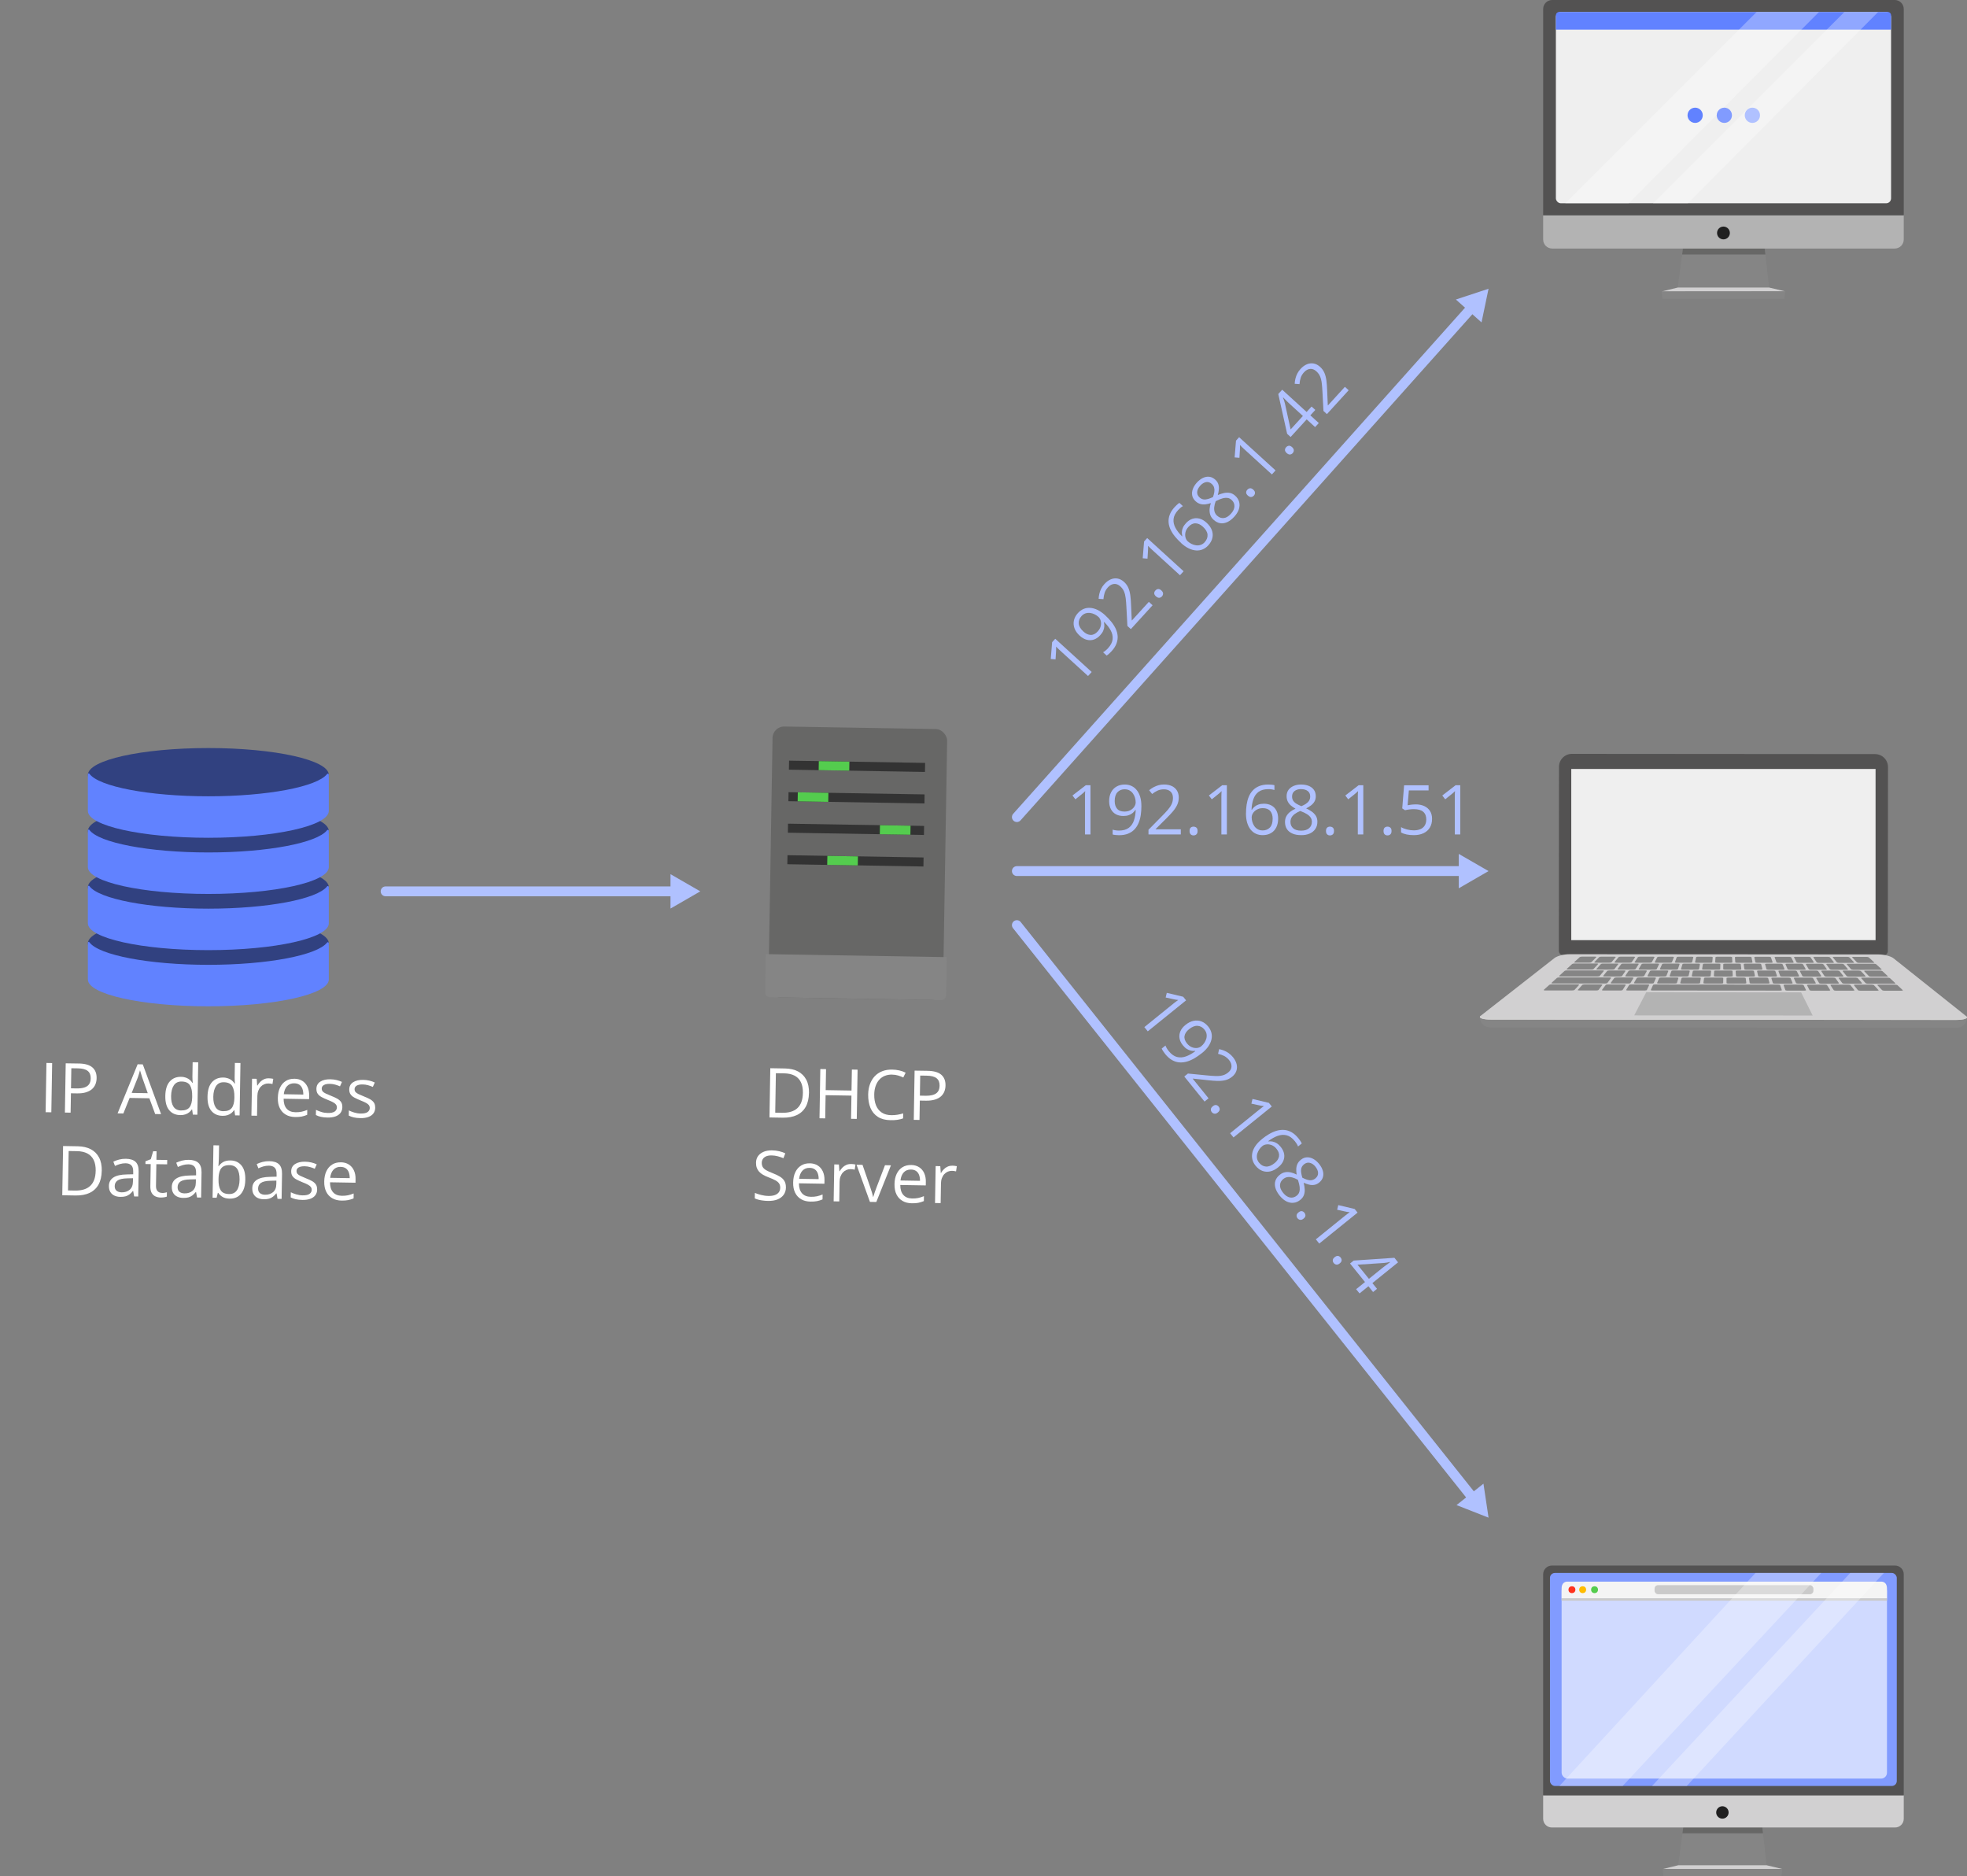 <?xml version="1.0" encoding="UTF-8"?><svg id="Ebene_2" xmlns="http://www.w3.org/2000/svg" xmlns:xlink="http://www.w3.org/1999/xlink" viewBox="0 0 598.96 571.22"><rect x="0" y="0" width="598.96" height="571.22" fill="#808080" stroke="none"/><defs><clipPath id="clippath"><rect x="478.46" y="234.12" width="92.66" height="52.12" fill="none"/></clipPath></defs><g id="Rive_-_Adressierungsarten"><g><g><path d="M573.56,290.85l-97.6-.08c-.71,0-1.29-.58-1.29-1.29l.05-56.02c0-2.18,1.77-3.95,3.95-3.94l92.29,.07c2.18,0,3.95,1.77,3.94,3.95l-.05,56.02c0,.71-.58,1.29-1.29,1.29" fill="#535252"/><path d="M595.85,312.92l-142.11-.11c-1.72,0-3.1-1.39-3.1-3.11v-.11l148.32,.12v.11c0,1.72-1.39,3.1-3.11,3.1Z" fill="#858585"/><path d="M595.53,310.54l-141.48-.11c-2.57,0-4-.52-3.19-1.15l22.51-17.61c.81-.63,2.85-1.15,4.56-1.15l94.09,.07c1.71,0,3.74,.52,4.54,1.15l22.17,17.65c.8,.64-.64,1.15-3.21,1.15Z" fill="#d1d0d1"/><polygon points="551.97 309.19 497.62 309.15 501.29 302.1 548.45 302.14 551.97 309.19" fill="#b3b3b3"/><path d="M483.99,293.09h-4.34c-.26,0-.38-.08-.29-.16l1.66-1.51c.1-.09,.37-.16,.62-.16h4.15c.24,0,.37,.08,.29,.16l-1.47,1.51c-.09,.09-.36,.16-.62,.16Z" fill="#858585"/><path d="M490.14,293.1h-4.34c-.26,0-.39-.08-.31-.16l1.44-1.51c.08-.09,.35-.16,.59-.16h4.15c.24,0,.38,.08,.31,.16l-1.25,1.51c-.07,.09-.34,.16-.59,.16Z" fill="#858585"/><path d="M496.29,293.1h-4.34c-.25,0-.4-.08-.33-.16l1.22-1.51c.07-.09,.33-.16,.57-.16h4.15c.24,0,.39,.08,.33,.16l-1.03,1.51c-.06,.09-.32,.16-.57,.16Z" fill="#858585"/><path d="M502.44,293.1h-4.34c-.25,0-.41-.08-.36-.16l1-1.51c.06-.09,.3-.16,.55-.16h4.15c.24,0,.4,.08,.36,.16l-.81,1.51c-.05,.09-.29,.16-.55,.16Z" fill="#858585"/><path d="M508.59,293.11h-4.34c-.25,0-.42-.08-.38-.16l.78-1.51c.05-.09,.28-.16,.52-.16h4.15c.24,0,.41,.08,.38,.16l-.59,1.51c-.03,.09-.27,.16-.52,.16Z" fill="#858585"/><path d="M514.76,293.11h-4.34c-.26,0-.44-.08-.4-.16l.55-1.51c.03-.09,.26-.16,.5-.16h4.15c.24,0,.42,.08,.4,.16l-.36,1.51c-.02,.09-.25,.16-.5,.16Z" fill="#858585"/><path d="M520.91,293.12h-4.34c-.25,0-.45-.08-.43-.16l.33-1.51c.02-.09,.23-.16,.48-.16h4.15c.24,0,.43,.08,.43,.16l-.14,1.51c0,.09-.22,.16-.48,.16Z" fill="#858585"/><path d="M527.06,293.12h-4.34c-.25,0-.46-.08-.45-.16l.11-1.51c0-.09,.21-.16,.45-.16h4.15c.24,0,.45,.08,.45,.16l.08,1.51c0,.09-.2,.16-.45,.16Z" fill="#858585"/><path d="M533.21,293.13h-4.34c-.26,0-.47-.08-.47-.16l-.11-1.51c0-.09,.19-.16,.43-.16h4.15c.24,0,.46,.08,.47,.16l.3,1.51c.02,.09-.17,.16-.43,.16Z" fill="#858585"/><path d="M539.36,293.13h-4.34c-.26,0-.48-.08-.5-.16l-.33-1.51c-.02-.09,.16-.16,.41-.16h4.15c.24,0,.47,.08,.5,.16l.52,1.51c.03,.09-.15,.16-.41,.16Z" fill="#858585"/><path d="M545.8,293.14h-4.34c-.25,0-.49-.08-.52-.16l-.56-1.51c-.03-.09,.14-.16,.38-.16h4.15c.24,0,.48,.08,.52,.16l.75,1.51c.04,.09-.13,.16-.38,.16Z" fill="#858585"/><path d="M551.95,293.14h-4.34c-.25,0-.5-.08-.54-.16l-.78-1.51c-.05-.09,.11-.16,.36-.16h4.15c.24,0,.49,.08,.54,.16l.97,1.51c.06,.09-.1,.16-.36,.16Z" fill="#858585"/><path d="M558.1,293.15h-4.34c-.25,0-.51-.08-.57-.16l-1-1.51c-.06-.09,.09-.16,.33-.16h4.15c.24,0,.5,.08,.57,.16l1.19,1.51c.07,.09-.08,.16-.33,.16Z" fill="#858585"/><path d="M564.25,293.15h-4.34c-.25,0-.52-.08-.59-.16l-1.22-1.51c-.07-.09,.07-.16,.31-.16h4.15c.24,0,.51,.08,.59,.16l1.41,1.51c.08,.09-.06,.16-.31,.16Z" fill="#858585"/><path d="M570.4,293.16h-4.34c-.25,0-.53-.08-.62-.16l-1.44-1.51c-.08-.09,.04-.16,.29-.16h4.15c.24,0,.52,.08,.62,.16l1.63,1.51c.1,.09-.03,.16-.29,.16Z" fill="#858585"/><path d="M484.62,295.19h-7.25c-.27,0-.41-.08-.31-.17l1.66-1.51c.1-.09,.38-.16,.64-.16h6.95c.26,0,.4,.08,.32,.17l-1.38,1.51c-.08,.09-.36,.16-.63,.16Z" fill="#858585"/><path d="M491.01,295.2h-4.56c-.27,0-.42-.08-.34-.16l1.35-1.51c.08-.09,.35-.16,.61-.16h4.37c.26,0,.41,.08,.34,.16l-1.16,1.51c-.07,.09-.34,.16-.61,.16Z" fill="#858585"/><path d="M497.47,295.2h-4.56c-.27,0-.43-.08-.36-.16l1.13-1.51c.07-.09,.33-.16,.58-.16h4.37c.26,0,.42,.08,.36,.16l-.94,1.51c-.06,.09-.32,.16-.58,.16Z" fill="#858585"/><path d="M503.92,295.21h-4.56c-.27,0-.44-.08-.39-.16l.91-1.51c.05-.09,.3-.16,.56-.16h4.37c.26,0,.43,.08,.39,.16l-.72,1.51c-.04,.09-.29,.16-.56,.16Z" fill="#858585"/><path d="M510.41,295.21h-4.56c-.27,0-.45-.08-.41-.16l.68-1.51c.04-.09,.28-.16,.54-.16h4.37c.26,0,.44,.08,.41,.16l-.5,1.51c-.03,.09-.27,.16-.54,.16Z" fill="#858585"/><path d="M516.86,295.22h-4.56c-.27,0-.46-.08-.44-.16l.46-1.51c.03-.09,.26-.16,.51-.16h4.37c.26,0,.45,.08,.44,.16l-.27,1.51c-.02,.09-.25,.16-.51,.16Z" fill="#858585"/><path d="M523.32,295.22h-4.56c-.27,0-.47-.08-.46-.16l.24-1.51c.01-.09,.23-.16,.49-.16h4.37c.26,0,.46,.08,.46,.16l-.05,1.51c0,.09-.22,.16-.49,.16Z" fill="#858585"/><path d="M529.77,295.23h-4.56c-.27,0-.48-.08-.48-.16l.02-1.51c0-.09,.21-.16,.47-.16h4.37c.26,0,.47,.08,.48,.16l.17,1.51c0,.09-.2,.16-.47,.16Z" fill="#858585"/><path d="M536.23,295.23h-4.56c-.27,0-.49-.08-.51-.16l-.2-1.51c-.01-.09,.19-.16,.44-.16h4.37c.26,0,.48,.08,.51,.16l.39,1.51c.02,.09-.18,.16-.44,.16Z" fill="#858585"/><path d="M542.99,295.24h-4.56c-.27,0-.51-.08-.53-.16l-.43-1.51c-.03-.09,.16-.16,.42-.16h4.37c.26,0,.49,.08,.53,.16l.62,1.51c.04,.09-.15,.16-.42,.16Z" fill="#858585"/><path d="M549.45,295.24h-4.56c-.27,0-.52-.08-.55-.16l-.65-1.51c-.04-.09,.14-.16,.4-.16h4.37c.26,0,.5,.08,.55,.16l.84,1.51c.05,.09-.13,.16-.4,.16Z" fill="#858585"/><path d="M555.91,295.25h-4.56c-.27,0-.53-.08-.58-.16l-.87-1.51c-.05-.09,.12-.16,.37-.16h4.37c.26,0,.52,.08,.58,.16l1.06,1.51c.06,.09-.1,.16-.37,.16Z" fill="#858585"/><path d="M562.36,295.25h-4.56c-.27,0-.54-.08-.6-.16l-1.09-1.51c-.06-.09,.09-.16,.35-.16h4.37c.26,0,.53,.08,.6,.16l1.28,1.51c.08,.09-.08,.16-.35,.16Z" fill="#858585"/><path d="M572.64,295.26h-8.38c-.27,0-.55-.08-.62-.17l-1.31-1.51c-.08-.09,.07-.16,.32-.16h8.03c.26,0,.54,.08,.64,.17l1.63,1.51c.1,.09-.04,.16-.31,.16Z" fill="#858585"/><path d="M478.75,301.55h-8.29c-.31,0-.48-.08-.38-.17l1.66-1.51c.1-.09,.42-.16,.71-.16h7.99c.3,0,.47,.08,.39,.17l-1.38,1.51c-.08,.09-.39,.16-.7,.16Z" fill="#858585"/><path d="M486.07,301.56h-5.21c-.31,0-.49-.08-.41-.17l1.35-1.51c.08-.09,.38-.16,.68-.16h5.02c.3,0,.48,.08,.41,.17l-1.16,1.51c-.07,.09-.37,.16-.68,.16Z" fill="#858585"/><path d="M493.45,301.57h-5.21c-.31,0-.5-.08-.43-.17l1.13-1.51c.07-.09,.36-.16,.65-.16h5.02c.3,0,.49,.08,.43,.17l-.94,1.51c-.06,.09-.35,.16-.65,.16Z" fill="#858585"/><path d="M500.84,301.57h-5.21c-.31,0-.51-.08-.46-.17l.91-1.51c.05-.09,.34-.16,.63-.16h5.02c.3,0,.5,.08,.46,.17l-.72,1.51c-.04,.09-.32,.16-.63,.16Z" fill="#858585"/><path d="M542.08,301.6l-38.92-.03c-.31,0-.52-.07-.48-.16l.68-1.51c.04-.09,.31-.16,.61-.16l37.5,.03c.3,0,.56,.07,.59,.16l.52,1.51c.03,.09-.19,.16-.5,.16Z" fill="#858585"/><path d="M549.47,301.61h-5.21c-.31,0-.58-.08-.61-.17l-.55-1.51c-.03-.09,.18-.16,.48-.16h5.02c.3,0,.57,.08,.61,.17l.74,1.51c.04,.09-.17,.16-.48,.16Z" fill="#858585"/><path d="M556.86,301.62h-5.21c-.31,0-.59-.08-.64-.17l-.77-1.51c-.05-.09,.16-.16,.45-.16h5.02c.3,0,.58,.08,.64,.17l.96,1.51c.06,.09-.15,.16-.45,.16Z" fill="#858585"/><path d="M564.24,301.62h-5.21c-.31,0-.6-.08-.66-.17l-.99-1.51c-.06-.09,.13-.16,.43-.16h5.02c.3,0,.59,.08,.66,.17l1.18,1.51c.07,.09-.12,.16-.43,.16Z" fill="#858585"/><path d="M571.63,301.63h-5.21c-.31,0-.61-.08-.68-.17l-1.21-1.51c-.07-.09,.11-.16,.41-.16h5.02c.3,0,.6,.08,.68,.17l1.4,1.51c.08,.09-.1,.16-.41,.16Z" fill="#858585"/><path d="M579.03,301.63h-5.21c-.31,0-.62-.08-.71-.17l-1.43-1.51c-.08-.09,.09-.16,.38-.16h5.02c.3,0,.61,.08,.71,.17l1.62,1.51c.1,.09-.08,.16-.38,.16Z" fill="#858585"/><path d="M486.49,297.29h-11.4c-.28,0-.43-.08-.33-.17l1.66-1.51c.1-.09,.39-.16,.66-.16h10.94c.27,0,.43,.08,.35,.17l-1.25,1.51c-.07,.09-.36,.16-.64,.16Z" fill="#858585"/><path d="M493.31,297.3h-4.77c-.28,0-.45-.08-.38-.16l1.22-1.51c.07-.09,.35-.16,.62-.16h4.58c.27,0,.44,.08,.38,.16l-1.03,1.51c-.06,.09-.34,.16-.62,.16Z" fill="#858585"/><path d="M500.07,297.3h-4.77c-.28,0-.46-.08-.4-.17l1-1.51c.06-.09,.32-.16,.59-.16h4.58c.27,0,.45,.08,.4,.16l-.81,1.51c-.05,.09-.31,.16-.59,.16Z" fill="#858585"/><path d="M506.86,297.31h-4.77c-.28,0-.47-.08-.43-.17l.78-1.51c.05-.09,.3-.16,.57-.16h4.58c.27,0,.46,.08,.42,.16l-.59,1.51c-.03,.09-.29,.16-.57,.16Z" fill="#858585"/><path d="M513.62,297.31h-4.77c-.28,0-.48-.08-.45-.17l.56-1.51c.03-.09,.28-.16,.55-.16h4.58c.27,0,.47,.08,.45,.16l-.37,1.51c-.02,.09-.27,.16-.55,.16Z" fill="#858585"/><path d="M520.38,297.32h-4.77c-.28,0-.49-.08-.47-.17l.34-1.51c.02-.09,.25-.16,.52-.16h4.58c.27,0,.48,.08,.47,.16l-.15,1.51c0,.09-.24,.16-.52,.16Z" fill="#858585"/><path d="M527.14,297.32h-4.77c-.28,0-.5-.08-.5-.17l.11-1.51c0-.09,.23-.16,.5-.16h4.58c.27,0,.49,.08,.5,.16l.07,1.51c0,.09-.22,.16-.5,.16Z" fill="#858585"/><path d="M533.91,297.33h-4.77c-.28,0-.51-.08-.52-.17l-.11-1.51c0-.09,.21-.16,.48-.16h4.58c.27,0,.5,.08,.52,.16l.3,1.51c.02,.09-.2,.16-.48,.16Z" fill="#858585"/><path d="M540.67,297.33h-4.77c-.28,0-.52-.08-.54-.17l-.33-1.51c-.02-.09,.18-.16,.45-.16h4.58c.27,0,.51,.08,.54,.16l.52,1.51c.03,.09-.17,.16-.45,.16Z" fill="#858585"/><path d="M547.43,297.34h-4.77c-.28,0-.53-.08-.57-.17l-.55-1.51c-.03-.09,.16-.16,.43-.16h4.58c.27,0,.52,.08,.57,.16l.74,1.51c.04,.09-.15,.16-.43,.16Z" fill="#858585"/><path d="M554.19,297.34h-4.77c-.28,0-.54-.08-.59-.17l-.77-1.51c-.05-.09,.14-.16,.41-.16h4.58c.27,0,.53,.08,.59,.16l.96,1.51c.06,.09-.13,.16-.41,.16Z" fill="#858585"/><path d="M560.95,297.35h-4.77c-.28,0-.55-.08-.61-.17l-.99-1.51c-.06-.09,.11-.16,.38-.16h4.58c.27,0,.54,.08,.61,.16l1.18,1.51c.07,.09-.1,.16-.38,.16Z" fill="#858585"/><path d="M567.72,297.35h-4.77c-.28,0-.57-.08-.64-.17l-1.21-1.51c-.07-.09,.09-.16,.36-.16h4.58c.27,0,.55,.08,.64,.17l1.4,1.51c.08,.09-.08,.16-.36,.16Z" fill="#858585"/><path d="M574.51,297.36h-4.77c-.28,0-.58-.08-.66-.17l-1.43-1.51c-.08-.09,.07-.16,.34-.16h4.58c.27,0,.56,.08,.66,.17l1.62,1.51c.1,.09-.05,.16-.34,.16Z" fill="#858585"/><path d="M488.8,299.43h-16.03c-.29-.01-.45-.08-.35-.17l1.66-1.51c.1-.09,.41-.16,.69-.16h15.42c.28,.01,.46,.08,.39,.17l-1.12,1.51c-.07,.09-.36,.16-.65,.16Z" fill="#858585"/><path d="M495.86,299.44h-4.99c-.29,0-.48-.08-.41-.17l1.09-1.51c.06-.09,.35-.16,.63-.16h4.8c.28,0,.47,.08,.41,.17l-.9,1.51c-.05,.09-.33,.16-.63,.16Z" fill="#858585"/><path d="M502.97,299.44h-4.99c-.29,0-.49-.08-.44-.17l.87-1.51c.05-.09,.32-.16,.6-.16h4.8c.28,0,.48,.08,.44,.17l-.68,1.51c-.04,.09-.31,.16-.6,.16Z" fill="#858585"/><path d="M510.04,299.45h-4.99c-.29,0-.5-.08-.46-.17l.65-1.51c.04-.09,.3-.16,.58-.16h4.8c.28,0,.49,.08,.46,.17l-.46,1.51c-.03,.09-.29,.16-.58,.16Z" fill="#858585"/><path d="M517.11,299.46h-4.99c-.29,0-.51-.08-.49-.17l.43-1.51c.03-.09,.27-.16,.56-.16h4.8c.28,0,.5,.08,.49,.17l-.24,1.51c-.01,.09-.26,.16-.56,.16Z" fill="#858585"/><path d="M524.19,299.46h-4.99c-.29,0-.52-.08-.51-.17l.21-1.51c.01-.09,.25-.16,.53-.16h4.8c.28,0,.51,.08,.51,.17l-.02,1.51c0,.09-.24,.16-.53,.16Z" fill="#858585"/><path d="M531.26,299.47h-4.99c-.29,0-.53-.08-.53-.17v-1.51c-.01-.09,.22-.16,.5-.16h4.8c.28,0,.52,.08,.53,.17l.2,1.51c.01,.09-.22,.16-.51,.16Z" fill="#858585"/><path d="M538.34,299.47h-4.99c-.29,0-.54-.08-.56-.17l-.23-1.51c-.01-.09,.2-.16,.49-.16h4.8c.28,0,.53,.08,.56,.17l.42,1.51c.02,.09-.19,.16-.49,.16Z" fill="#858585"/><path d="M545.41,299.48h-4.99c-.29,0-.55-.08-.58-.17l-.45-1.51c-.03-.09,.18-.16,.46-.16h4.8c.28,0,.54,.08,.58,.17l.64,1.51c.04,.09-.17,.16-.46,.16Z" fill="#858585"/><path d="M552.49,299.48h-4.99c-.29,0-.56-.08-.6-.17l-.67-1.51c-.04-.09,.16-.16,.44-.16h4.8c.28,0,.55,.08,.6,.17l.86,1.51c.05,.09-.15,.16-.44,.16Z" fill="#858585"/><path d="M559.56,299.49h-4.99c-.29,0-.57-.08-.63-.17l-.89-1.51c-.05-.09,.13-.16,.42-.16h4.8c.28,0,.56,.08,.63,.17l1.08,1.51c.06,.09-.12,.16-.42,.16Z" fill="#858585"/><path d="M566.63,299.49h-4.99c-.29,0-.58-.08-.65-.17l-1.12-1.51c-.07-.09,.11-.16,.39-.16h4.8c.28,0,.57,.08,.65,.17l1.3,1.51c.08,.09-.1,.16-.39,.16Z" fill="#858585"/><path d="M576.78,299.5h-8.03c-.29,0-.59-.08-.67-.17l-1.34-1.51c-.08-.09,.09-.16,.37-.16h7.73c.28,0,.59,.08,.68,.17l1.62,1.51c.1,.09-.07,.16-.36,.16Z" fill="#858585"/><path d="M598.82,309.47c-.38,.34-1.58,.57-3.3,.57l-141.48-.11c-1.71,0-2.9-.23-3.28-.57-.57,.59,.83,1.06,3.28,1.06l141.48,.11c2.45,0,3.87-.47,3.3-1.06Z" fill="#d2d1d1"/><g clip-path="url(#clippath)"><rect x="474.16" y="226.99" width="101.25" height="66.37" fill="#efefef"/></g></g><g><g id="Proxyserver"><rect x="234.62" y="221.57" width="53.17" height="82.48" rx="3.52" ry="3.52" transform="translate(4.39 -4.29) rotate(.95)" fill="#676766"/><path d="M233.08,290.95h55.12v11.67c0,.79-.64,1.43-1.43,1.43h-52.26c-.79,0-1.43-.64-1.43-1.43v-11.67h0Z" transform="translate(4.97 -4.28) rotate(.95)" fill="#858585"/><line x1="281.68" y1="233.65" x2="240.25" y2="232.96" fill="none" stroke="#333" stroke-miterlimit="10" stroke-width="2.75"/><line x1="281.52" y1="243.24" x2="240.09" y2="242.56" fill="none" stroke="#333" stroke-miterlimit="10" stroke-width="2.75"/><line x1="281.37" y1="252.84" x2="239.93" y2="252.15" fill="none" stroke="#333" stroke-miterlimit="10" stroke-width="2.75"/><line x1="281.21" y1="262.44" x2="239.77" y2="261.75" fill="none" stroke="#333" stroke-miterlimit="10" stroke-width="2.75"/><line x1="261.22" y1="262.11" x2="251.91" y2="261.95" fill="none" stroke="#54cc4e" stroke-miterlimit="10" stroke-width="2.75"/><line x1="277.24" y1="252.77" x2="267.93" y2="252.62" fill="none" stroke="#54cc4e" stroke-miterlimit="10" stroke-width="2.75"/><line x1="252.23" y1="242.76" x2="242.91" y2="242.6" fill="none" stroke="#54cc4e" stroke-miterlimit="10" stroke-width="2.75"/><line x1="258.62" y1="233.26" x2="249.31" y2="233.11" fill="none" stroke="#54cc4e" stroke-miterlimit="10" stroke-width="2.75"/></g><g><path d="M246.33,332.78c-.03,1.69-.36,3.09-.99,4.21-.63,1.12-1.54,1.96-2.71,2.51-1.18,.55-2.59,.81-4.25,.79l-4.07-.07,.25-14.99,4.52,.08c1.52,.03,2.83,.33,3.92,.9,1.09,.58,1.93,1.41,2.51,2.51,.58,1.1,.86,2.45,.83,4.06Zm-1.84,.03c.02-1.35-.18-2.46-.62-3.34-.43-.88-1.08-1.54-1.94-1.99-.86-.44-1.91-.67-3.16-.69l-2.51-.04-.2,12.01,2.12,.04c2.06,.03,3.62-.45,4.67-1.45,1.05-1,1.6-2.51,1.63-4.53Z" fill="#fff"/><path d="M260.89,340.66l-1.74-.03,.12-7.06-7.87-.13-.12,7.06-1.74-.03,.25-14.99,1.74,.03-.11,6.39,7.87,.13,.11-6.39,1.74,.03-.25,14.99Z" fill="#fff"/><path d="M271.65,327.17c-.83-.01-1.57,.12-2.24,.39-.66,.27-1.23,.67-1.7,1.2s-.83,1.17-1.09,1.93c-.26,.75-.4,1.61-.41,2.56-.02,1.26,.16,2.35,.54,3.29s.95,1.66,1.73,2.18c.77,.52,1.75,.79,2.92,.81,.67,.01,1.3-.04,1.89-.14,.59-.1,1.17-.23,1.73-.4l-.03,1.52c-.55,.2-1.13,.34-1.73,.43-.6,.09-1.32,.13-2.15,.11-1.52-.03-2.79-.36-3.8-1.01-1.01-.65-1.76-1.56-2.25-2.72-.49-1.16-.72-2.53-.7-4.1,.02-1.13,.19-2.17,.53-3.1s.81-1.74,1.43-2.41,1.38-1.19,2.28-1.55c.9-.36,1.92-.53,3.08-.51,.76,.01,1.49,.1,2.19,.26s1.33,.39,1.9,.68l-.72,1.46c-.47-.23-1-.42-1.56-.6-.57-.17-1.18-.26-1.85-.27Z" fill="#fff"/><path d="M282.41,326.02c1.93,.03,3.34,.43,4.22,1.2,.88,.77,1.31,1.86,1.28,3.27-.01,.64-.12,1.24-.34,1.81-.22,.57-.56,1.06-1.03,1.49-.47,.43-1.09,.76-1.85,.99-.76,.24-1.69,.35-2.78,.33l-1.82-.03-.1,5.9-1.74-.03,.25-14.99,3.92,.06Zm-.19,1.48l-2.01-.03-.1,6.11,1.63,.03c.96,.02,1.76-.07,2.4-.27,.64-.2,1.13-.52,1.46-.98,.33-.46,.5-1.07,.51-1.83,.02-1-.29-1.75-.92-2.25-.63-.5-1.62-.76-2.97-.78Z" fill="#fff"/><path d="M239.32,361.52c-.01,.89-.25,1.64-.7,2.26-.45,.62-1.08,1.08-1.87,1.4-.8,.32-1.73,.46-2.81,.45-.57,0-1.1-.05-1.61-.11-.5-.06-.97-.15-1.39-.26-.42-.11-.79-.24-1.11-.4l.03-1.67c.51,.22,1.13,.43,1.87,.62,.74,.19,1.51,.3,2.31,.31,.75,.01,1.39-.08,1.91-.27,.52-.19,.92-.48,1.2-.85,.28-.38,.42-.83,.43-1.36,0-.51-.1-.94-.32-1.29-.22-.35-.59-.67-1.11-.96-.52-.29-1.23-.61-2.12-.94-.63-.24-1.19-.49-1.67-.77-.48-.28-.88-.59-1.2-.94-.32-.35-.56-.75-.72-1.2-.16-.45-.24-.97-.23-1.55,.01-.8,.23-1.48,.64-2.04,.42-.56,.99-.99,1.71-1.29s1.56-.43,2.49-.42c.8,.01,1.54,.1,2.22,.26,.68,.16,1.3,.37,1.86,.64l-.57,1.49c-.54-.23-1.11-.43-1.71-.59-.6-.16-1.23-.25-1.87-.26-.64-.01-1.19,.07-1.63,.25-.44,.18-.79,.44-1.02,.78s-.36,.74-.37,1.21c0,.53,.1,.96,.31,1.32,.22,.35,.57,.67,1.05,.95,.48,.28,1.13,.57,1.93,.88,.88,.34,1.62,.69,2.23,1.06,.61,.37,1.07,.81,1.38,1.34,.31,.52,.46,1.18,.45,1.97Z" fill="#fff"/><path d="M246.57,354.18c.96,.02,1.77,.24,2.45,.68,.68,.43,1.19,1.04,1.54,1.8s.52,1.66,.5,2.68l-.02,1.06-7.76-.13c0,1.32,.31,2.33,.93,3.03,.62,.7,1.51,1.06,2.67,1.08,.71,.01,1.34-.04,1.89-.16,.55-.12,1.12-.3,1.71-.55l-.02,1.5c-.57,.25-1.14,.42-1.7,.53-.56,.11-1.22,.15-1.98,.14-1.08-.02-2.02-.25-2.81-.71-.8-.46-1.41-1.11-1.84-1.97-.43-.86-.64-1.91-.61-3.15,.02-1.21,.24-2.25,.66-3.13,.42-.88,1.01-1.55,1.76-2.02s1.63-.69,2.63-.67Zm-.04,1.39c-.91-.02-1.64,.27-2.19,.86-.55,.58-.88,1.41-1,2.47l5.95,.1c0-.67-.09-1.26-.28-1.77-.19-.51-.49-.92-.9-1.21-.41-.29-.93-.44-1.57-.45Z" fill="#fff"/><path d="M259.14,354.39c.23,0,.46,.02,.71,.05,.25,.03,.46,.06,.65,.11l-.24,1.58c-.18-.05-.39-.09-.61-.12-.23-.03-.44-.05-.64-.05-.45,0-.88,.08-1.28,.25-.4,.17-.76,.43-1.06,.76-.31,.33-.55,.74-.73,1.21-.18,.47-.27,1-.28,1.58l-.1,6.03-1.71-.03,.19-11.24,1.41,.02,.15,2.07h.07c.24-.41,.53-.79,.86-1.13,.33-.34,.72-.61,1.16-.8,.44-.2,.92-.29,1.46-.28Z" fill="#fff"/><path d="M264.9,365.93l-4.08-11.31,1.82,.03,2.36,6.84c.16,.47,.33,.98,.5,1.54,.17,.56,.28,1.02,.35,1.36h.07c.09-.34,.23-.79,.43-1.35,.2-.56,.38-1.07,.55-1.52l2.58-6.76,1.82,.03-4.46,11.17-1.95-.03Z" fill="#fff"/><path d="M277.43,354.69c.96,.02,1.77,.24,2.45,.68,.68,.43,1.19,1.04,1.54,1.8,.35,.77,.52,1.66,.5,2.68l-.02,1.06-7.76-.13c0,1.32,.31,2.33,.93,3.03,.62,.7,1.51,1.06,2.67,1.08,.71,.01,1.34-.04,1.89-.16,.55-.12,1.12-.3,1.71-.55l-.02,1.5c-.57,.24-1.14,.42-1.7,.53-.56,.11-1.22,.15-1.98,.14-1.08-.02-2.02-.25-2.81-.71-.8-.46-1.41-1.11-1.84-1.97-.43-.86-.63-1.91-.61-3.15,.02-1.21,.24-2.25,.66-3.13,.42-.88,1.01-1.55,1.76-2.02,.75-.46,1.63-.69,2.63-.67Zm-.04,1.39c-.91-.01-1.64,.27-2.19,.86-.55,.58-.88,1.41-1,2.47l5.95,.1c0-.67-.09-1.26-.28-1.77-.19-.51-.49-.92-.9-1.21-.41-.29-.93-.44-1.57-.45Z" fill="#fff"/><path d="M290,354.9c.23,0,.46,.02,.71,.05,.25,.03,.46,.06,.65,.11l-.24,1.58c-.18-.05-.39-.09-.61-.12-.22-.03-.44-.05-.63-.05-.45,0-.88,.08-1.28,.25-.4,.17-.76,.43-1.06,.76-.31,.33-.55,.74-.73,1.21-.18,.47-.27,1-.28,1.58l-.1,6.03-1.71-.03,.19-11.24,1.41,.02,.15,2.07h.07c.24-.41,.53-.79,.86-1.13,.33-.34,.72-.61,1.16-.8,.44-.2,.92-.29,1.46-.28Z" fill="#fff"/></g></g><g><g><path d="M13.89,338.62l.25-14.99,1.74,.03-.25,14.99-1.74-.03Z" fill="#fff"/><path d="M23.92,323.79c1.93,.03,3.34,.43,4.22,1.2,.88,.77,1.31,1.86,1.28,3.27-.01,.64-.12,1.24-.34,1.81-.22,.57-.56,1.06-1.03,1.49-.47,.43-1.09,.76-1.85,1-.76,.24-1.69,.35-2.78,.33l-1.82-.03-.1,5.9-1.74-.03,.25-14.99,3.92,.06Zm-.19,1.48l-2.01-.03-.1,6.11,1.63,.03c.96,.02,1.76-.07,2.4-.27,.64-.2,1.13-.52,1.46-.98,.33-.46,.5-1.07,.51-1.83,.02-1-.29-1.75-.92-2.25-.63-.5-1.62-.76-2.97-.78Z" fill="#fff"/><path d="M47.25,339.17l-1.77-4.79-6.01-.1-1.91,4.73-1.76-.03,6.11-14.95,1.57,.03,5.57,15.15-1.8-.03Zm-2.26-6.34l-1.68-4.76c-.04-.12-.1-.33-.19-.61-.09-.28-.18-.57-.27-.88-.09-.3-.17-.55-.22-.73-.07,.28-.15,.56-.23,.83-.08,.28-.16,.53-.24,.77s-.15,.43-.2,.6l-1.86,4.7,4.9,.08Z" fill="#fff"/><path d="M54.86,339.5c-1.42-.02-2.54-.53-3.35-1.51-.81-.98-1.21-2.43-1.17-4.35,.03-1.93,.48-3.39,1.34-4.36,.86-.97,2-1.45,3.41-1.43,.59,0,1.11,.1,1.55,.26,.44,.17,.82,.38,1.14,.65,.32,.27,.58,.57,.79,.91h.12c-.02-.21-.05-.5-.07-.87-.02-.37-.03-.67-.03-.9l.07-4.5,1.7,.03-.26,15.95-1.37-.02-.23-1.6h-.07c-.22,.33-.49,.63-.82,.9-.33,.27-.72,.48-1.17,.63-.45,.15-.98,.23-1.59,.21Zm.29-1.41c1.2,.02,2.06-.31,2.57-.98,.51-.67,.78-1.69,.8-3.03v-.31c.03-1.43-.19-2.53-.65-3.3-.46-.77-1.32-1.17-2.57-1.19-1.05-.02-1.83,.37-2.37,1.17-.53,.79-.81,1.89-.83,3.27-.02,1.38,.22,2.45,.72,3.21,.5,.76,1.28,1.15,2.33,1.17Z" fill="#fff"/><path d="M67.71,339.72c-1.42-.02-2.54-.53-3.35-1.51s-1.21-2.43-1.17-4.35c.03-1.93,.48-3.39,1.34-4.36,.86-.97,2-1.45,3.41-1.43,.59,0,1.11,.1,1.55,.26,.44,.16,.82,.38,1.14,.65,.32,.27,.58,.57,.8,.91h.12c-.02-.21-.05-.5-.07-.87-.02-.37-.03-.67-.03-.9l.07-4.5,1.7,.03-.26,15.95-1.37-.02-.23-1.6h-.07c-.22,.33-.49,.63-.82,.9-.33,.27-.72,.48-1.17,.63-.45,.15-.98,.23-1.59,.22Zm.29-1.41c1.2,.02,2.06-.31,2.57-.98,.51-.67,.78-1.69,.8-3.03v-.31c.03-1.43-.19-2.53-.65-3.3-.46-.77-1.32-1.17-2.57-1.19-1.05-.02-1.83,.37-2.37,1.17-.53,.79-.81,1.89-.83,3.27-.02,1.38,.22,2.45,.72,3.21s1.28,1.15,2.33,1.17Z" fill="#fff"/><path d="M81.85,328.3c.23,0,.46,.02,.71,.05s.46,.06,.65,.11l-.24,1.58c-.18-.05-.39-.09-.61-.12-.23-.03-.44-.05-.64-.05-.45,0-.88,.08-1.28,.25-.4,.17-.76,.43-1.06,.76-.31,.33-.55,.74-.73,1.21-.18,.47-.27,1-.28,1.58l-.1,6.03-1.71-.03,.19-11.24,1.41,.02,.15,2.07h.07c.24-.41,.53-.79,.86-1.13,.33-.34,.72-.61,1.16-.81,.44-.2,.92-.29,1.46-.28Z" fill="#fff"/><path d="M89.65,328.43c.96,.02,1.77,.24,2.45,.68,.68,.43,1.19,1.04,1.54,1.8,.35,.77,.52,1.66,.5,2.68l-.02,1.06-7.76-.13c0,1.32,.31,2.33,.93,3.03,.62,.7,1.51,1.06,2.67,1.08,.71,.01,1.34-.04,1.89-.16s1.12-.3,1.71-.55l-.02,1.5c-.57,.24-1.14,.42-1.7,.53-.56,.11-1.22,.15-1.98,.14-1.08-.02-2.02-.25-2.81-.71-.8-.46-1.41-1.11-1.84-1.97-.43-.86-.64-1.91-.61-3.15,.02-1.21,.24-2.25,.66-3.13,.42-.88,1.01-1.55,1.76-2.02,.75-.47,1.63-.69,2.63-.67Zm-.04,1.39c-.91-.01-1.64,.27-2.19,.86-.55,.58-.89,1.41-1.01,2.47l5.95,.1c0-.67-.09-1.26-.28-1.77-.19-.51-.49-.92-.9-1.21-.41-.29-.93-.44-1.57-.45Z" fill="#fff"/><path d="M104.25,337.04c-.01,.72-.2,1.32-.57,1.8-.37,.48-.89,.84-1.56,1.08-.67,.23-1.47,.34-2.39,.33-.79-.01-1.47-.09-2.04-.22-.57-.13-1.07-.32-1.5-.55l.03-1.57c.45,.23,1,.45,1.63,.64,.63,.2,1.28,.3,1.94,.31,.97,.02,1.68-.13,2.12-.44,.44-.31,.67-.73,.68-1.27,0-.31-.08-.58-.25-.82-.17-.24-.46-.47-.86-.7-.41-.23-.97-.48-1.69-.76-.71-.29-1.33-.57-1.85-.85-.52-.28-.92-.61-1.19-1.01-.28-.39-.41-.9-.4-1.53,.02-.95,.41-1.67,1.19-2.17,.78-.5,1.79-.73,3.04-.71,.68,.01,1.31,.09,1.9,.23,.59,.14,1.14,.33,1.65,.57l-.6,1.35c-.46-.21-.95-.38-1.48-.53-.52-.15-1.06-.22-1.61-.23-.79-.01-1.39,.11-1.82,.36s-.64,.6-.65,1.06c0,.35,.09,.64,.28,.87,.19,.23,.5,.45,.93,.65,.43,.21,.99,.45,1.69,.73,.7,.27,1.3,.55,1.81,.83,.51,.29,.9,.63,1.17,1.02,.27,.4,.4,.9,.39,1.52Z" fill="#fff"/><path d="M114.26,337.21c-.01,.72-.2,1.32-.57,1.8-.37,.48-.89,.84-1.56,1.08-.67,.24-1.47,.35-2.39,.33-.79-.01-1.47-.09-2.04-.22-.57-.13-1.07-.32-1.5-.55l.03-1.57c.45,.23,1,.45,1.63,.64,.63,.19,1.28,.3,1.94,.31,.97,.02,1.68-.13,2.12-.44,.44-.31,.67-.73,.68-1.27,0-.31-.08-.58-.25-.82-.17-.24-.46-.47-.87-.7-.41-.23-.97-.48-1.69-.76-.71-.29-1.33-.57-1.85-.85-.52-.28-.92-.61-1.19-1.01-.28-.39-.41-.9-.4-1.52,.02-.95,.41-1.67,1.19-2.17,.78-.5,1.79-.73,3.04-.71,.68,.01,1.31,.09,1.9,.23,.59,.14,1.14,.33,1.65,.57l-.6,1.35c-.46-.21-.95-.38-1.48-.53-.52-.15-1.06-.22-1.61-.23-.79-.01-1.39,.11-1.82,.36-.42,.25-.64,.61-.65,1.06,0,.35,.09,.64,.28,.87,.19,.23,.5,.45,.93,.65,.43,.21,.99,.45,1.69,.73,.7,.27,1.3,.55,1.81,.83,.51,.29,.9,.63,1.17,1.02s.4,.9,.39,1.52Z" fill="#fff"/><path d="M30.98,356.47c-.03,1.69-.36,3.09-.99,4.21-.63,1.12-1.54,1.96-2.71,2.51-1.17,.55-2.59,.81-4.25,.79l-4.07-.07,.25-14.99,4.52,.08c1.52,.03,2.83,.33,3.92,.9,1.09,.57,1.93,1.41,2.51,2.51,.58,1.1,.86,2.45,.83,4.06Zm-1.84,.03c.02-1.35-.18-2.46-.62-3.34-.43-.88-1.08-1.54-1.94-1.99-.86-.44-1.91-.67-3.16-.69l-2.51-.04-.2,12,2.12,.04c2.06,.03,3.62-.45,4.67-1.45,1.05-1,1.6-2.51,1.63-4.53Z" fill="#fff"/><path d="M38.32,352.8c1.34,.02,2.33,.34,2.97,.95,.64,.61,.95,1.58,.93,2.9l-.13,7.64-1.24-.02-.3-1.67h-.08c-.32,.4-.66,.74-1,1.01-.35,.27-.74,.47-1.19,.61-.45,.13-1,.19-1.65,.18-.68-.01-1.29-.14-1.81-.39-.53-.25-.94-.62-1.23-1.11s-.44-1.11-.43-1.85c.02-1.12,.48-1.97,1.38-2.56,.9-.59,2.26-.89,4.08-.92l1.94-.05v-.69c.03-.97-.17-1.65-.58-2.05-.41-.4-.99-.6-1.75-.61-.59,0-1.15,.07-1.69,.23-.54,.16-1.05,.36-1.53,.58l-.5-1.3c.51-.25,1.09-.46,1.75-.64,.66-.17,1.35-.25,2.08-.24Zm2.18,5.92l-1.71,.04c-1.4,.03-2.39,.24-2.97,.64s-.88,.96-.89,1.7c-.01,.64,.18,1.12,.56,1.43,.38,.31,.9,.48,1.54,.49,1,.02,1.82-.25,2.46-.79s.98-1.37,.99-2.48l.02-1.04Z" fill="#fff"/><path d="M49.24,363.22c.28,0,.57-.01,.86-.06,.29-.04,.53-.1,.72-.16l-.02,1.32c-.2,.09-.48,.16-.83,.21-.35,.05-.7,.08-1.03,.07-.59,0-1.13-.12-1.61-.34-.48-.22-.86-.58-1.15-1.08s-.42-1.2-.4-2.08l.11-6.67-1.6-.03v-.83l1.63-.64,.72-2.43,1.03,.02-.04,2.6,3.29,.05-.02,1.33-3.29-.05-.11,6.61c-.01,.7,.14,1.23,.46,1.58,.32,.35,.75,.54,1.29,.54Z" fill="#fff"/><path d="M57.47,353.12c1.34,.02,2.33,.34,2.97,.95,.64,.61,.95,1.58,.93,2.9l-.13,7.64-1.24-.02-.3-1.67h-.08c-.32,.4-.66,.74-1,1.01-.35,.27-.74,.47-1.19,.61-.45,.13-1,.19-1.65,.18-.68-.01-1.29-.14-1.81-.39-.53-.25-.94-.62-1.23-1.11s-.44-1.11-.43-1.85c.02-1.12,.48-1.97,1.38-2.56,.9-.59,2.26-.89,4.08-.92l1.94-.05v-.69c.03-.97-.17-1.65-.58-2.05-.41-.4-1-.6-1.75-.61-.59,0-1.15,.07-1.69,.23-.54,.16-1.05,.36-1.53,.58l-.5-1.3c.51-.25,1.09-.46,1.75-.64,.66-.17,1.35-.25,2.08-.24Zm2.18,5.92l-1.71,.04c-1.4,.03-2.39,.24-2.97,.64-.58,.39-.88,.96-.89,1.7-.01,.64,.18,1.12,.56,1.43,.38,.31,.9,.48,1.54,.49,1,.02,1.82-.25,2.46-.79s.98-1.37,.99-2.48l.02-1.04Z" fill="#fff"/><path d="M66.71,348.74l-.07,3.99c0,.46-.03,.9-.06,1.33-.03,.43-.06,.76-.07,1h.09c.32-.5,.77-.92,1.35-1.26s1.33-.5,2.23-.49c1.41,.02,2.52,.53,3.34,1.52,.82,.99,1.22,2.44,1.18,4.36-.02,1.26-.23,2.33-.63,3.19-.4,.86-.95,1.51-1.65,1.94s-1.53,.64-2.48,.62c-.89-.01-1.62-.19-2.18-.53-.57-.34-1-.75-1.3-1.24h-.13l-.37,1.5-1.23-.02,.26-15.95,1.7,.03Zm3.18,6c-.81-.01-1.46,.13-1.95,.44-.48,.31-.84,.78-1.05,1.42-.22,.64-.34,1.44-.35,2.42v.09c-.03,1.42,.19,2.5,.65,3.26,.46,.76,1.31,1.15,2.55,1.17,1.05,.02,1.84-.35,2.37-1.11,.54-.76,.82-1.85,.84-3.27,.02-1.45-.22-2.54-.72-3.28s-1.29-1.12-2.34-1.14Z" fill="#fff"/><path d="M81.98,353.53c1.34,.02,2.33,.34,2.97,.95,.64,.61,.95,1.58,.93,2.9l-.13,7.64-1.24-.02-.3-1.67h-.08c-.32,.4-.66,.74-1,1.01-.35,.27-.74,.47-1.19,.61-.45,.13-1,.19-1.65,.18-.68-.01-1.29-.14-1.81-.39-.53-.25-.94-.62-1.23-1.11-.3-.49-.44-1.11-.43-1.85,.02-1.12,.48-1.97,1.38-2.56,.9-.59,2.26-.89,4.08-.92l1.94-.05v-.69c.03-.97-.17-1.65-.58-2.05-.41-.4-1-.6-1.75-.61-.59,0-1.15,.07-1.69,.23-.54,.16-1.05,.36-1.53,.58l-.5-1.3c.51-.25,1.09-.46,1.75-.64,.66-.17,1.35-.25,2.08-.24Zm2.18,5.92l-1.71,.04c-1.4,.03-2.39,.24-2.97,.64-.58,.39-.88,.96-.89,1.7-.01,.64,.18,1.12,.56,1.43,.38,.31,.9,.48,1.54,.49,1,.02,1.82-.25,2.46-.79,.65-.54,.98-1.37,.99-2.48l.02-1.04Z" fill="#fff"/><path d="M96.58,362.12c-.01,.72-.2,1.32-.57,1.8-.37,.48-.89,.84-1.56,1.08-.67,.24-1.47,.35-2.39,.33-.79-.01-1.47-.09-2.04-.22-.57-.13-1.07-.32-1.5-.55l.03-1.57c.45,.23,1,.45,1.63,.64,.63,.19,1.28,.3,1.94,.31,.97,.02,1.68-.13,2.12-.44,.44-.31,.67-.73,.68-1.27,0-.31-.08-.58-.25-.82-.17-.24-.46-.47-.87-.7-.41-.23-.97-.48-1.69-.76-.71-.29-1.33-.57-1.85-.85-.52-.28-.92-.62-1.19-1.01-.28-.39-.41-.9-.4-1.52,.02-.95,.41-1.67,1.19-2.17,.78-.5,1.79-.73,3.04-.71,.68,.01,1.31,.09,1.9,.23,.59,.14,1.14,.33,1.65,.57l-.6,1.35c-.46-.21-.95-.38-1.48-.53-.52-.15-1.06-.22-1.61-.23-.79-.01-1.39,.11-1.82,.36-.42,.25-.64,.6-.65,1.06,0,.35,.09,.64,.28,.87,.19,.23,.5,.45,.93,.65,.43,.21,.99,.45,1.69,.73,.7,.27,1.3,.55,1.81,.83s.9,.63,1.17,1.02c.27,.4,.4,.9,.39,1.52Z" fill="#fff"/><path d="M103.78,353.87c.96,.02,1.77,.24,2.45,.68,.68,.44,1.19,1.04,1.54,1.8,.35,.77,.52,1.66,.5,2.68l-.02,1.06-7.76-.13c0,1.32,.31,2.33,.93,3.03,.62,.7,1.51,1.06,2.67,1.08,.71,.01,1.34-.04,1.89-.16s1.12-.3,1.71-.55l-.02,1.5c-.57,.24-1.14,.42-1.7,.53s-1.22,.15-1.98,.14c-1.08-.02-2.02-.25-2.81-.71-.8-.46-1.41-1.11-1.84-1.97s-.64-1.91-.61-3.15c.02-1.21,.24-2.25,.66-3.13,.42-.88,1.01-1.55,1.76-2.02,.75-.47,1.63-.69,2.63-.67Zm-.04,1.39c-.91-.01-1.64,.27-2.19,.86-.55,.58-.88,1.41-1.01,2.48l5.95,.1c0-.67-.09-1.26-.28-1.77-.19-.51-.49-.92-.9-1.21-.41-.29-.93-.44-1.57-.45Z" fill="#fff"/></g><g><g><ellipse cx="63.44" cy="287.22" rx="36.68" ry="8.16" fill="#314180"/><path d="M26.76,298.22c0,4.51,16.42,8.16,36.68,8.16s36.68-3.65,36.68-8.16v-11.07c0-.29-.36-.4-.53-.17-2.97,3.84-18.02,6.77-36.15,6.77s-33.41-2.97-36.21-6.86c-.15-.21-.47-.1-.47,.15v11.18Z" fill="#6182ff"/></g><g><ellipse cx="63.44" cy="270.12" rx="36.68" ry="8.16" fill="#314180"/><path d="M26.76,281.12c0,4.51,16.42,8.16,36.68,8.16s36.68-3.65,36.68-8.16v-11.07c0-.29-.36-.4-.53-.17-2.97,3.84-18.02,6.77-36.15,6.77s-33.41-2.97-36.21-6.86c-.15-.21-.47-.1-.47,.15v11.18Z" fill="#6182ff"/></g><g><ellipse cx="63.44" cy="253.02" rx="36.68" ry="8.16" fill="#314180"/><path d="M26.76,264.01c0,4.51,16.42,8.16,36.68,8.16s36.68-3.65,36.68-8.16v-11.07c0-.29-.36-.4-.53-.17-2.97,3.84-18.02,6.77-36.15,6.77s-33.41-2.97-36.21-6.86c-.15-.21-.47-.1-.47,.15v11.18Z" fill="#6182ff"/></g><g><ellipse cx="63.44" cy="235.91" rx="36.68" ry="8.16" fill="#314180"/><path d="M26.76,246.91c0,4.51,16.42,8.16,36.68,8.16s36.68-3.65,36.68-8.16v-11.07c0-.29-.36-.4-.53-.17-2.97,3.84-18.02,6.77-36.15,6.77s-33.41-2.97-36.21-6.86c-.15-.21-.47-.1-.47,.15v11.18Z" fill="#6182ff"/></g></g></g><g><line x1="117.42" y1="271.38" x2="205.7" y2="271.38" fill="none" stroke="#b0c1ff" stroke-linecap="round" stroke-miterlimit="10" stroke-width="3"/><polygon points="204.17 276.62 213.24 271.38 204.17 266.15 204.17 276.62" fill="#b0c1ff"/></g><g><line x1="309.64" y1="281.66" x2="448.57" y2="456.18" fill="none" stroke="#b0c1ff" stroke-linecap="round" stroke-miterlimit="10" stroke-width="3"/><polygon points="443.52 458.24 453.27 462.07 451.72 451.72 443.52 458.24" fill="#b0c1ff"/></g><g><line x1="309.64" y1="265.21" x2="445.73" y2="265.21" fill="none" stroke="#b0c1ff" stroke-linecap="round" stroke-miterlimit="10" stroke-width="3"/><polygon points="444.2 270.45 453.27 265.21 444.2 259.98 444.2 270.45" fill="#b0c1ff"/></g><g><line x1="309.64" y1="248.77" x2="448.25" y2="93.53" fill="none" stroke="#b0c1ff" stroke-linecap="round" stroke-miterlimit="10" stroke-width="3"/><polygon points="451.13 98.16 453.27 87.91 443.32 91.19 451.13 98.16" fill="#b0c1ff"/></g><g><polygon points="538.72 87.55 510.88 87.55 512.47 75.57 537.35 75.57 538.72 87.55" fill="#858585"/><polygon points="512.47 75.57 537.35 75.57 537.57 77.49 512.22 77.49 512.47 75.57" fill="#676766"/><path d="M469.9,65.54v7.4c0,1.5,1.23,2.73,2.73,2.73h104.34c1.5,0,2.73-1.23,2.73-2.73v-7.4h-109.8Z" fill="#b3b3b3"/><path d="M579.7,2.73c0-1.5-1.23-2.73-2.73-2.73h-104.34c-1.5,0-2.73,1.23-2.73,2.73v62.81h109.8V2.73Z" fill="#535252"/><rect x="473.77" y="3.64" width="102.07" height="58.26" rx="1.51" ry="1.51" fill="#efefef"/><path d="M473.77,9.03h102.07V4.65c0-.56-.45-1.01-1.01-1.01h-100.04c-.56,0-1.01,.45-1.01,1.01v4.38Z" fill="#6182ff"/><polygon points="510.88 87.55 538.72 87.55 543.62 88.71 505.98 88.74 510.88 87.55" fill="#d1d0d1"/><polygon points="543.36 90.98 506.24 90.98 505.99 88.74 543.62 88.71 543.36 90.98" fill="#858585"/><path d="M526.75,70.93c0,1.08-.87,1.95-1.95,1.95s-1.95-.87-1.95-1.95,.87-1.95,1.95-1.95,1.95,.87,1.95,1.95Z" fill="#1f1f1f"/><g><polygon points="534.91 3.64 476.63 61.92 495.92 61.92 553.89 3.64 534.91 3.64" fill="#fff" opacity=".3"/><polygon points="561.64 3.64 503.36 61.92 513.94 61.92 571.91 3.64 561.64 3.64" fill="#fff" opacity=".3"/></g><g><circle cx="533.61" cy="35.1" r="2.32" fill="#b0c1ff"/><circle cx="525.07" cy="35.1" r="2.32" fill="#819bff"/><circle cx="516.18" cy="35.1" r="2.32" fill="#6182ff"/></g></g><g><polygon points="537.95 567.9 511.02 567.9 512.56 556.31 536.63 556.31 537.95 567.9" fill="#858585"/><polygon points="512.56 556.31 536.63 556.31 536.84 558.17 512.31 558.17 512.56 556.31" fill="#676766"/><path d="M469.9,546.6v7.16c0,1.45,1.19,2.64,2.64,2.64h104.52c1.45,0,2.64-1.19,2.64-2.64v-7.16h-109.8Z" fill="#d1d0d1"/><path d="M579.7,479.29c0-1.45-1.19-2.64-2.64-2.64h-104.52c-1.45,0-2.64,1.19-2.64,2.64v67.31h109.8v-67.31Z" fill="#535252"/><rect x="471.97" y="478.9" width="105.61" height="64.86" rx="1.51" ry="1.51" fill="#819bff"/><polygon points="511.02 567.9 537.95 567.9 542.69 569.02 506.28 569.05 511.02 567.9" fill="#d1d0d1"/><polygon points="542.44 571.22 506.52 571.22 506.29 569.05 542.69 569.02 542.44 571.22" fill="#858585"/><path d="M526.37,551.82c0,1.04-.85,1.89-1.89,1.89s-1.89-.85-1.89-1.89,.85-1.89,1.89-1.89,1.89,.85,1.89,1.89Z" fill="#1f1f1f"/><g><g><rect x="476.16" y="482.95" width="97.69" height="56.87" fill="#333"/><polygon points="476.1 482.9 476.1 536.6 547.45 482.9 476.1 482.9" fill="#f4f4f4" opacity=".3"/></g><rect x="475.52" y="482.56" width="99.07" height="58.95" rx="1.78" ry="1.78" fill="#d0daff"/><path d="M572.8,481.54h-95.5c-.98,0-1.78,.61-1.78,2.05v3.03h99.07v-3.03c0-1.43-.8-2.05-1.78-2.05Z" fill="#f4f4f4"/><rect x="475.52" y="486.62" width="99.07" height=".72" fill="#cacaca"/><circle cx="478.66" cy="484" r="1.05" fill="#ff321d"/><circle cx="481.93" cy="484" r="1.05" fill="#ffbc00"/><circle cx="485.55" cy="484" r="1.05" fill="#54cc4e"/><rect x="503.82" y="482.62" width="48.37" height="2.76" rx="1.05" ry="1.05" fill="#cacaca"/></g><g><polygon points="534.55 478.9 474.83 543.78 494.09 543.78 554.58 478.9 534.55 478.9" fill="#fff" opacity=".3"/><polygon points="563.41 478.9 503.04 543.78 513.61 543.78 573.66 478.9 563.41 478.9" fill="#fff" opacity=".3"/></g></g><g><path d="M332.43,204.59l-1.12,1.23-7.85-7.16c-.3-.27-.55-.51-.77-.71-.21-.2-.4-.38-.58-.55-.17-.17-.34-.35-.52-.54,.02,.3,.02,.58,.01,.81-.01,.24-.02,.54-.04,.89l-.14,2.19-1.46-.12,.42-5.11,.95-1.04,11.08,10.1Z" fill="#b0c1ff"/><path d="M336.53,187.33c.67,.61,1.28,1.26,1.83,1.93,.55,.67,1,1.38,1.35,2.1,.34,.73,.55,1.47,.61,2.23s-.05,1.54-.34,2.33c-.29,.79-.8,1.59-1.54,2.39-.2,.22-.44,.45-.72,.71-.28,.25-.53,.44-.74,.57l-1.09-1c.24-.13,.49-.3,.76-.52,.27-.22,.51-.45,.73-.69,.86-.95,1.33-1.87,1.42-2.78,.09-.91-.11-1.8-.59-2.68-.48-.88-1.15-1.73-1.99-2.55l-.08,.09c.1,.37,.15,.78,.13,1.21-.02,.43-.13,.88-.32,1.34-.19,.46-.5,.92-.93,1.39-.58,.64-1.23,1.08-1.92,1.32-.7,.24-1.42,.26-2.16,.07-.74-.19-1.47-.61-2.17-1.25-.76-.7-1.29-1.44-1.58-2.24-.29-.8-.35-1.6-.18-2.4,.18-.8,.59-1.56,1.24-2.27,.5-.54,1.06-.95,1.68-1.22,.62-.27,1.29-.38,2.01-.34,.72,.04,1.46,.24,2.24,.61,.77,.37,1.56,.92,2.37,1.65Zm-7.22,.27c-.61,.67-.89,1.42-.83,2.23,.06,.82,.53,1.63,1.42,2.44,.73,.67,1.47,1.02,2.22,1.04,.75,.03,1.47-.33,2.15-1.08,.47-.51,.77-1.06,.91-1.62s.14-1.1,0-1.59c-.13-.5-.37-.89-.7-1.2-.33-.3-.72-.56-1.15-.78s-.89-.35-1.36-.42c-.47-.06-.94-.02-1.4,.12-.46,.14-.88,.43-1.26,.84Z" fill="#b0c1ff"/><path d="M350.97,184.28l-6.62,7.26-1.05-.96-.3-5.71c-.05-1.06-.13-1.97-.22-2.74-.09-.77-.26-1.45-.5-2.03-.24-.58-.62-1.1-1.12-1.56-.63-.57-1.27-.82-1.94-.75-.67,.07-1.28,.41-1.83,1.01-.48,.53-.82,1.08-1.01,1.66-.19,.58-.32,1.23-.38,1.96l-1.46-.1c.02-.52,.09-1.04,.22-1.56,.12-.52,.31-1.03,.56-1.53,.25-.5,.58-.97,.99-1.42,.62-.68,1.28-1.16,1.97-1.44,.69-.28,1.38-.35,2.06-.22s1.33,.47,1.94,1.02c.59,.54,1.03,1.15,1.32,1.84s.49,1.47,.6,2.34c.11,.87,.18,1.83,.22,2.9l.2,4.6,.05,.05,5.16-5.66,1.15,1.05Z" fill="#b0c1ff"/><path d="M351.99,181.57c-.35-.32-.53-.64-.52-.95,0-.31,.12-.58,.35-.83,.23-.26,.51-.41,.82-.45s.64,.1,1,.42c.35,.32,.52,.64,.52,.96,0,.32-.12,.61-.35,.87-.23,.25-.5,.38-.81,.41-.31,.03-.65-.12-1-.44Z" fill="#b0c1ff"/><path d="M360.43,173.91l-1.12,1.23-7.85-7.16c-.3-.27-.55-.51-.77-.71-.21-.2-.4-.38-.58-.55-.17-.17-.35-.35-.52-.53,.02,.3,.02,.58,.01,.82-.01,.24-.02,.54-.04,.89l-.14,2.19-1.46-.12,.42-5.11,.95-1.04,11.08,10.1Z" fill="#b0c1ff"/><path d="M359.62,165.28c-.67-.61-1.28-1.25-1.83-1.92-.55-.67-1-1.37-1.34-2.09-.34-.72-.55-1.46-.61-2.22s.05-1.54,.34-2.32c.29-.79,.8-1.58,1.53-2.38,.21-.23,.44-.46,.71-.7,.26-.24,.5-.43,.7-.55l1.08,.99c-.24,.13-.48,.3-.73,.51-.25,.21-.48,.44-.71,.68-.86,.94-1.33,1.86-1.41,2.78-.08,.91,.12,1.8,.6,2.68,.48,.88,1.15,1.73,1.99,2.56l.08-.08c-.11-.39-.16-.79-.14-1.22,.02-.43,.12-.87,.32-1.33,.19-.46,.5-.91,.92-1.37,.59-.65,1.24-1.09,1.94-1.33s1.42-.27,2.17-.08,1.47,.61,2.18,1.26c.76,.7,1.29,1.44,1.59,2.23s.36,1.58,.18,2.38-.59,1.55-1.25,2.28c-.49,.54-1.05,.94-1.67,1.21-.62,.27-1.29,.38-2.01,.34-.71-.04-1.46-.24-2.24-.61-.78-.37-1.57-.92-2.38-1.66Zm7.23-.24c.63-.69,.91-1.44,.85-2.25-.06-.81-.54-1.63-1.43-2.44-.73-.66-1.47-1-2.23-1.02-.76-.02-1.48,.34-2.16,1.09-.46,.51-.76,1.04-.89,1.61-.13,.56-.13,1.1,0,1.59,.13,.5,.36,.89,.69,1.2,.33,.3,.72,.56,1.15,.78,.43,.21,.89,.36,1.37,.42,.48,.06,.94,.03,1.4-.12,.46-.15,.88-.43,1.25-.84Z" fill="#b0c1ff"/><path d="M364.44,146.94c.58-.64,1.21-1.12,1.86-1.43,.65-.31,1.3-.43,1.95-.35,.65,.08,1.26,.38,1.83,.9,.45,.41,.75,.87,.91,1.37,.16,.5,.21,1.03,.16,1.59-.05,.56-.16,1.12-.33,1.7,.65-.28,1.29-.48,1.91-.61,.62-.13,1.22-.14,1.79-.03,.57,.11,1.11,.4,1.62,.86,.62,.57,1.02,1.21,1.2,1.92,.18,.71,.14,1.45-.11,2.21-.25,.76-.71,1.51-1.37,2.23-.71,.78-1.44,1.34-2.17,1.67s-1.45,.44-2.15,.32c-.7-.12-1.36-.46-1.99-1.03-.51-.46-.85-.98-1.03-1.54-.18-.56-.24-1.14-.19-1.75s.18-1.21,.38-1.8c-.54,.18-1.08,.31-1.61,.38-.54,.07-1.06,.04-1.57-.1s-.99-.41-1.45-.83c-.56-.51-.91-1.09-1.04-1.73-.13-.64-.07-1.3,.18-1.99,.25-.69,.66-1.34,1.23-1.97Zm1.02,.96c-.54,.6-.85,1.21-.91,1.85-.06,.64,.18,1.2,.71,1.69,.38,.35,.79,.55,1.23,.61,.43,.06,.89,.01,1.37-.13,.48-.14,.98-.34,1.5-.59,.19-.53,.32-1.03,.4-1.51,.08-.47,.06-.92-.05-1.34-.11-.42-.35-.79-.73-1.14-.54-.49-1.12-.67-1.74-.56-.62,.12-1.22,.49-1.78,1.1Zm5.22,9.15c.57,.52,1.21,.74,1.94,.68,.73-.06,1.46-.5,2.2-1.31,.7-.77,1.06-1.53,1.07-2.28,.02-.75-.27-1.4-.87-1.94-.37-.34-.78-.54-1.24-.6-.46-.06-.96-.02-1.5,.13-.54,.15-1.13,.38-1.75,.7l-.35,.18c-.23,.64-.38,1.23-.44,1.77-.06,.54-.02,1.03,.12,1.47,.14,.44,.41,.85,.8,1.21Z" fill="#b0c1ff"/><path d="M379.98,150.89c-.35-.32-.53-.64-.52-.95,0-.31,.12-.58,.35-.83,.24-.26,.51-.41,.82-.45,.31-.04,.64,.1,1,.42,.35,.32,.52,.64,.52,.96,0,.32-.12,.61-.36,.87-.23,.25-.5,.38-.81,.41s-.65-.12-1-.44Z" fill="#b0c1ff"/><path d="M388.42,143.22l-1.12,1.23-7.85-7.16c-.3-.27-.55-.51-.77-.71-.21-.2-.4-.38-.58-.55-.17-.17-.34-.35-.52-.54,.02,.3,.02,.58,.01,.82-.01,.24-.03,.54-.04,.89l-.14,2.19-1.46-.12,.42-5.11,.95-1.05,11.08,10.1Z" fill="#b0c1ff"/><path d="M391.8,137.94c-.35-.32-.53-.64-.52-.94,0-.31,.12-.58,.35-.83,.23-.26,.51-.41,.82-.45,.31-.04,.64,.1,1,.42,.35,.32,.52,.64,.52,.96,0,.32-.12,.61-.35,.87-.23,.25-.5,.38-.81,.41-.31,.03-.65-.12-1-.44Z" fill="#b0c1ff"/><path d="M400.52,124.8l-1.51,1.66,2.57,2.34-1.12,1.23-2.57-2.34-4.89,5.36-1.06-.97-2.7-12.12,1.2-1.31,7.43,6.78,1.51-1.66,1.14,1.04Zm-3.77,1.85l-3.62-3.3c-.28-.25-.53-.48-.75-.69s-.42-.41-.61-.6c-.18-.19-.36-.37-.53-.54-.17-.17-.34-.33-.5-.5l-.06,.06c.11,.28,.23,.58,.34,.91,.11,.33,.2,.64,.26,.92l1.72,7.83,3.75-4.11Z" fill="#b0c1ff"/><path d="M410.67,118.82l-6.62,7.26-1.05-.96-.3-5.71c-.05-1.06-.13-1.97-.22-2.75s-.26-1.45-.5-2.03c-.24-.58-.62-1.1-1.12-1.56-.63-.57-1.27-.82-1.94-.75-.67,.07-1.28,.41-1.83,1.01-.48,.53-.82,1.08-1.01,1.66-.19,.58-.32,1.23-.38,1.96l-1.46-.1c.02-.52,.09-1.04,.22-1.56,.12-.52,.31-1.03,.56-1.53,.25-.5,.58-.97,.99-1.42,.62-.68,1.28-1.16,1.97-1.44,.69-.28,1.38-.35,2.06-.22,.69,.13,1.33,.47,1.94,1.02,.59,.54,1.03,1.15,1.32,1.84,.29,.69,.49,1.47,.6,2.34,.11,.87,.18,1.83,.22,2.9l.2,4.6,.05,.05,5.16-5.66,1.15,1.05Z" fill="#b0c1ff"/></g><g><path d="M332.04,254.06h-1.66v-10.62c0-.4,0-.75,0-1.04,0-.29,.01-.56,.02-.8,.01-.24,.03-.49,.05-.74-.21,.22-.41,.41-.59,.56-.18,.15-.41,.34-.69,.57l-1.71,1.37-.89-1.16,4.06-3.13h1.42v14.99Z" fill="#b0c1ff"/><path d="M347.56,245.46c0,.91-.06,1.79-.19,2.66s-.34,1.67-.65,2.41-.72,1.4-1.24,1.96-1.17,1-1.95,1.32c-.78,.32-1.72,.48-2.8,.48-.29,0-.63-.02-1-.06-.38-.04-.68-.09-.92-.16v-1.48c.25,.09,.55,.16,.89,.21,.34,.05,.68,.08,1,.08,1.28,0,2.28-.28,3.01-.83,.73-.55,1.26-1.3,1.58-2.25,.32-.95,.5-2.01,.54-3.19h-.12c-.21,.33-.47,.63-.8,.91-.33,.28-.73,.5-1.2,.67-.47,.17-1.02,.25-1.65,.25-.87,0-1.63-.18-2.27-.53s-1.15-.87-1.51-1.55-.54-1.49-.54-2.45c0-1.03,.2-1.93,.59-2.68,.39-.76,.95-1.34,1.66-1.75s1.55-.62,2.51-.62c.74,0,1.42,.14,2.03,.42s1.15,.7,1.6,1.26c.45,.56,.81,1.25,1.06,2.07s.37,1.77,.37,2.86Zm-5.07-5.16c-.91,0-1.65,.3-2.21,.89-.56,.6-.85,1.49-.85,2.69,0,.99,.24,1.77,.73,2.35s1.23,.86,2.25,.86c.7,0,1.3-.14,1.81-.42s.9-.64,1.18-1.07c.28-.43,.42-.87,.42-1.32s-.07-.91-.2-1.37-.34-.89-.61-1.29c-.27-.39-.62-.71-1.04-.95-.42-.24-.91-.36-1.48-.36Z" fill="#b0c1ff"/><path d="M359.54,254.06h-9.82v-1.43l4.01-4.07c.75-.75,1.37-1.42,1.88-2.01s.9-1.17,1.16-1.74c.27-.57,.4-1.2,.4-1.88,0-.85-.25-1.5-.75-1.94-.5-.45-1.16-.67-1.98-.67-.72,0-1.35,.12-1.91,.37s-1.12,.59-1.7,1.05l-.91-1.15c.4-.33,.83-.63,1.3-.89s.97-.46,1.51-.62,1.11-.23,1.72-.23c.92,0,1.72,.16,2.39,.48s1.19,.78,1.55,1.37,.55,1.3,.55,2.12-.16,1.53-.47,2.21c-.31,.68-.76,1.35-1.32,2.02-.57,.67-1.23,1.37-1.99,2.12l-3.26,3.25v.07h7.66v1.56Z" fill="#b0c1ff"/><path d="M362.23,253c0-.48,.12-.82,.35-1.02,.23-.2,.52-.3,.85-.3s.64,.1,.88,.3c.24,.2,.36,.54,.36,1.02s-.12,.82-.36,1.03c-.24,.22-.53,.32-.88,.32s-.62-.11-.85-.32c-.23-.21-.35-.56-.35-1.03Z" fill="#b0c1ff"/><path d="M373.58,254.06h-1.66v-10.62c0-.4,0-.75,0-1.04,0-.29,.01-.56,.02-.8,.01-.24,.03-.49,.05-.74-.21,.22-.41,.41-.59,.56-.18,.15-.41,.34-.69,.57l-1.71,1.37-.89-1.16,4.06-3.13h1.42v14.99Z" fill="#b0c1ff"/><path d="M379.41,247.66c0-.9,.06-1.79,.19-2.65s.34-1.66,.64-2.4c.3-.74,.71-1.39,1.23-1.95s1.17-1,1.94-1.32c.78-.32,1.71-.48,2.79-.48,.31,0,.64,.02,.99,.05,.36,.03,.65,.08,.88,.15v1.47c-.25-.09-.54-.15-.87-.2s-.65-.06-.98-.06c-1.27,0-2.27,.28-3,.83-.73,.55-1.25,1.3-1.57,2.25-.32,.95-.51,2.01-.55,3.19h.11c.21-.34,.48-.65,.81-.93,.33-.28,.73-.5,1.19-.66s1.01-.25,1.64-.25c.88,0,1.64,.18,2.29,.53s1.16,.87,1.52,1.55,.54,1.5,.54,2.46c0,1.03-.19,1.92-.57,2.68s-.93,1.33-1.64,1.74c-.71,.41-1.55,.61-2.53,.61-.73,0-1.4-.14-2.02-.42-.62-.28-1.15-.7-1.6-1.25-.45-.55-.81-1.24-1.06-2.07-.25-.82-.38-1.78-.38-2.88Zm5.04,5.18c.93,0,1.67-.3,2.24-.89,.56-.59,.84-1.49,.84-2.7,0-.98-.25-1.76-.75-2.34s-1.25-.86-2.26-.86c-.68,0-1.28,.14-1.78,.43-.51,.28-.9,.64-1.18,1.07s-.42,.87-.42,1.31,.07,.91,.2,1.37,.34,.9,.61,1.29,.62,.71,1.04,.95c.42,.24,.91,.36,1.47,.36Z" fill="#b0c1ff"/><path d="M396.21,238.86c.87,0,1.64,.14,2.31,.41,.67,.27,1.19,.68,1.57,1.21,.38,.53,.57,1.18,.57,1.95,0,.61-.13,1.14-.39,1.59-.26,.46-.62,.85-1.06,1.19-.44,.34-.94,.64-1.48,.91,.64,.29,1.22,.63,1.74,1s.92,.8,1.23,1.3c.3,.5,.45,1.09,.45,1.77,0,.84-.2,1.57-.61,2.18-.41,.61-.98,1.08-1.71,1.41s-1.59,.49-2.57,.49c-1.06,0-1.96-.16-2.7-.48-.74-.32-1.31-.78-1.69-1.37-.39-.6-.58-1.32-.58-2.16,0-.69,.15-1.29,.44-1.8,.29-.51,.68-.95,1.17-1.32s1.02-.68,1.59-.93c-.5-.27-.96-.58-1.37-.93-.41-.35-.74-.76-.98-1.23-.24-.47-.36-1.01-.36-1.64,0-.76,.19-1.4,.58-1.93,.39-.53,.92-.93,1.59-1.21,.67-.28,1.43-.42,2.28-.42Zm-3.26,11.41c0,.77,.27,1.4,.81,1.89,.54,.5,1.36,.74,2.45,.74s1.84-.25,2.41-.74c.57-.5,.85-1.15,.85-1.95,0-.5-.13-.94-.39-1.32-.26-.38-.63-.72-1.11-1.02s-1.04-.57-1.69-.82l-.37-.13c-.63,.26-1.16,.55-1.6,.87-.44,.32-.78,.68-1.01,1.08-.23,.4-.35,.87-.35,1.41Zm3.24-10.02c-.81,0-1.47,.19-1.98,.58-.51,.39-.77,.94-.77,1.67,0,.52,.12,.96,.37,1.32,.25,.36,.59,.67,1.02,.92,.43,.26,.91,.49,1.45,.71,.52-.22,.98-.46,1.38-.72,.4-.26,.72-.58,.95-.94s.35-.8,.35-1.3c0-.72-.25-1.28-.76-1.66-.51-.38-1.18-.57-2.01-.57Z" fill="#b0c1ff"/><path d="M403.77,253c0-.48,.12-.82,.35-1.02,.23-.2,.52-.3,.85-.3s.64,.1,.88,.3c.24,.2,.36,.54,.36,1.02s-.12,.82-.36,1.03c-.24,.22-.53,.32-.88,.32s-.62-.11-.85-.32c-.23-.21-.35-.56-.35-1.03Z" fill="#b0c1ff"/><path d="M415.12,254.06h-1.66v-10.62c0-.4,0-.75,0-1.04,0-.29,.01-.56,.02-.8,.01-.24,.03-.49,.05-.74-.21,.22-.41,.41-.59,.56-.18,.15-.41,.34-.69,.57l-1.71,1.37-.89-1.16,4.06-3.13h1.42v14.99Z" fill="#b0c1ff"/><path d="M421.29,253c0-.48,.12-.82,.35-1.02,.23-.2,.52-.3,.85-.3s.64,.1,.88,.3c.24,.2,.36,.54,.36,1.02s-.12,.82-.36,1.03c-.24,.22-.53,.32-.88,.32s-.62-.11-.85-.32c-.23-.21-.35-.56-.35-1.03Z" fill="#b0c1ff"/><path d="M431.04,244.9c1.02,0,1.9,.17,2.66,.52,.75,.35,1.33,.85,1.75,1.5s.62,1.45,.62,2.39c0,1.03-.22,1.91-.67,2.65-.44,.74-1.08,1.31-1.92,1.71-.83,.4-1.83,.6-2.99,.6-.78,0-1.5-.07-2.17-.21s-1.23-.34-1.69-.62v-1.62c.5,.3,1.1,.54,1.81,.72s1.4,.27,2.07,.27c.76,0,1.42-.12,1.99-.36,.57-.24,1.02-.61,1.33-1.11,.32-.5,.48-1.12,.48-1.87,0-1-.31-1.77-.92-2.31-.61-.54-1.58-.81-2.9-.81-.42,0-.89,.03-1.39,.1-.51,.07-.92,.14-1.25,.23l-.86-.56,.57-7.03h7.45v1.56h-6l-.38,4.52c.26-.05,.59-.11,1-.17,.41-.06,.88-.09,1.39-.09Z" fill="#b0c1ff"/><path d="M444.65,254.06h-1.66v-10.62c0-.4,0-.75,0-1.04,0-.29,.01-.56,.02-.8,.01-.24,.03-.49,.05-.74-.21,.22-.41,.41-.59,.56-.18,.15-.41,.34-.69,.57l-1.71,1.37-.89-1.16,4.06-3.13h1.42v14.99Z" fill="#b0c1ff"/></g><g><path d="M349.5,314l-1.04-1.29,8.26-6.68c.31-.25,.58-.47,.81-.65,.23-.18,.44-.34,.64-.49,.19-.14,.4-.29,.61-.43-.3-.03-.57-.06-.81-.11-.24-.05-.53-.11-.88-.18l-2.14-.47,.34-1.42,4.99,1.19,.89,1.1-11.66,9.42Z" fill="#b0c1ff"/><path d="M365.94,320.66c-.71,.57-1.44,1.08-2.19,1.52s-1.51,.78-2.28,1.01c-.77,.23-1.54,.32-2.3,.27-.76-.05-1.51-.28-2.25-.69-.74-.41-1.45-1.04-2.13-1.88-.19-.23-.38-.5-.59-.82-.21-.32-.36-.59-.46-.82l1.15-.93c.09,.25,.22,.53,.4,.83,.17,.3,.37,.58,.57,.83,.8,.99,1.65,1.6,2.54,1.83,.89,.22,1.8,.16,2.74-.18,.94-.34,1.88-.87,2.83-1.58l-.08-.1c-.38,.05-.79,.03-1.21-.06-.42-.08-.85-.26-1.27-.52-.43-.26-.84-.64-1.23-1.13-.55-.67-.88-1.38-1.01-2.1-.13-.73-.04-1.44,.26-2.15,.3-.71,.82-1.36,1.57-1.96,.8-.65,1.62-1.06,2.46-1.23,.83-.17,1.64-.11,2.4,.19,.77,.29,1.45,.82,2.06,1.57,.46,.57,.78,1.19,.95,1.84s.18,1.33,.03,2.04c-.15,.7-.46,1.41-.94,2.12-.48,.71-1.14,1.41-1.99,2.09Zm.83-7.18c-.57-.71-1.27-1.09-2.08-1.16-.82-.06-1.69,.28-2.62,1.03-.77,.62-1.23,1.3-1.37,2.04-.14,.74,.11,1.5,.74,2.29,.44,.54,.93,.92,1.46,1.14,.54,.22,1.06,.3,1.57,.25,.51-.06,.94-.22,1.29-.51,.35-.28,.67-.62,.94-1.02s.48-.82,.62-1.28c.13-.46,.16-.93,.09-1.4-.07-.48-.29-.94-.64-1.38Z" fill="#b0c1ff"/><path d="M366.79,335.39l-6.17-7.64,1.11-.9,5.69,.56c1.05,.11,1.97,.17,2.75,.2s1.47-.04,2.08-.19c.61-.15,1.18-.44,1.71-.87,.66-.53,1.01-1.14,1.04-1.81,.03-.67-.21-1.33-.72-1.97-.45-.56-.95-.97-1.49-1.25-.54-.28-1.17-.5-1.88-.67l.32-1.43c.51,.1,1.01,.25,1.51,.45,.5,.2,.97,.46,1.43,.79,.45,.32,.87,.72,1.26,1.19,.58,.72,.96,1.44,1.13,2.16,.17,.72,.14,1.41-.09,2.07-.23,.66-.67,1.25-1.31,1.76-.62,.5-1.29,.84-2.02,1.02-.73,.18-1.53,.26-2.4,.24-.87-.02-1.84-.1-2.9-.22l-4.58-.49-.06,.04,4.81,5.96-1.21,.98Z" fill="#b0c1ff"/><path d="M369.3,336.81c.37-.3,.71-.42,1.01-.37,.3,.05,.56,.21,.77,.47,.22,.27,.33,.56,.32,.88,0,.31-.2,.62-.57,.92-.37,.3-.71,.42-1.03,.37-.32-.05-.59-.21-.81-.48-.21-.26-.3-.55-.28-.86,.02-.32,.21-.62,.58-.92Z" fill="#b0c1ff"/><path d="M375.61,346.31l-1.04-1.29,8.26-6.68c.31-.25,.59-.47,.81-.65,.23-.18,.44-.34,.63-.49,.2-.14,.4-.29,.61-.43-.3-.03-.57-.06-.81-.11-.24-.05-.53-.11-.88-.18l-2.14-.47,.34-1.42,4.99,1.19,.89,1.1-11.66,9.42Z" fill="#b0c1ff"/><path d="M384.25,346.81c.7-.57,1.43-1.07,2.18-1.52,.75-.44,1.51-.78,2.27-1.01,.77-.23,1.53-.32,2.29-.27,.76,.05,1.51,.28,2.25,.68,.74,.4,1.44,1.03,2.13,1.87,.19,.24,.39,.51,.59,.8,.2,.3,.35,.56,.44,.78l-1.14,.92c-.09-.25-.22-.52-.39-.8-.17-.28-.36-.54-.57-.8-.8-.99-1.64-1.59-2.53-1.81-.89-.22-1.8-.15-2.74,.19-.94,.35-1.88,.87-2.83,1.58l.07,.09c.4-.05,.81-.03,1.23,.05,.42,.08,.84,.25,1.27,.51,.42,.26,.83,.63,1.22,1.12,.55,.68,.89,1.39,1.03,2.12,.13,.73,.05,1.45-.25,2.15-.3,.7-.83,1.36-1.58,1.96-.8,.65-1.62,1.06-2.44,1.24-.83,.17-1.62,.11-2.38-.18-.76-.29-1.45-.82-2.06-1.58-.46-.57-.77-1.18-.94-1.83s-.18-1.33-.04-2.04c.14-.7,.46-1.41,.94-2.12,.48-.71,1.15-1.42,2-2.1Zm-.86,7.18c.58,.72,1.28,1.12,2.1,1.18,.81,.06,1.69-.29,2.62-1.04,.77-.62,1.22-1.3,1.35-2.05,.13-.75-.12-1.51-.75-2.3-.43-.53-.91-.91-1.45-1.12-.54-.22-1.06-.3-1.57-.24-.51,.05-.94,.22-1.29,.5-.35,.28-.67,.62-.94,1.02-.28,.4-.48,.83-.62,1.29s-.17,.93-.09,1.4c.08,.48,.29,.93,.64,1.37Z" fill="#b0c1ff"/><path d="M401.66,354.35c.55,.67,.92,1.36,1.13,2.05,.21,.69,.23,1.35,.05,1.98-.17,.63-.56,1.19-1.16,1.67-.47,.38-.97,.62-1.49,.7-.52,.08-1.05,.06-1.59-.08-.54-.13-1.09-.33-1.63-.58,.17,.68,.28,1.34,.32,1.98,.04,.63-.04,1.22-.24,1.77-.2,.55-.57,1.04-1.1,1.47-.65,.53-1.35,.83-2.08,.89-.73,.07-1.46-.08-2.17-.44-.71-.36-1.38-.93-2-1.69-.67-.82-1.11-1.62-1.33-2.4-.22-.78-.22-1.5,0-2.18,.22-.68,.66-1.28,1.32-1.81,.54-.43,1.1-.7,1.68-.79,.58-.09,1.17-.07,1.76,.08s1.17,.36,1.72,.65c-.1-.56-.15-1.11-.13-1.65,.01-.54,.12-1.05,.33-1.54,.21-.48,.56-.92,1.04-1.31,.59-.48,1.21-.73,1.87-.76,.66-.03,1.3,.13,1.94,.48,.64,.35,1.22,.85,1.76,1.51Zm-10.93,4.64c-.59,.48-.92,1.09-.96,1.82-.05,.73,.27,1.52,.96,2.37,.65,.81,1.35,1.28,2.09,1.41,.74,.13,1.43-.06,2.05-.57,.39-.31,.65-.69,.78-1.13,.13-.44,.16-.94,.1-1.5-.07-.56-.21-1.17-.42-1.83l-.13-.37c-.6-.33-1.16-.56-1.68-.7-.52-.14-1.02-.18-1.48-.11-.46,.07-.9,.28-1.31,.61Zm9.83-3.78c-.51-.63-1.07-1.02-1.7-1.17-.62-.16-1.22,0-1.78,.45-.4,.33-.67,.7-.79,1.12-.12,.42-.15,.88-.08,1.37,.07,.5,.19,1.02,.35,1.57,.5,.27,.97,.47,1.43,.62,.46,.15,.9,.2,1.33,.15,.43-.05,.84-.23,1.23-.55,.56-.46,.83-1,.81-1.64-.02-.64-.29-1.28-.82-1.93Z" fill="#b0c1ff"/><path d="M395.41,369.12c.37-.3,.71-.42,1.01-.37,.3,.05,.56,.21,.77,.47,.22,.27,.33,.56,.32,.88,0,.31-.2,.62-.57,.92-.37,.3-.71,.42-1.03,.37-.32-.05-.59-.21-.81-.48-.21-.26-.3-.55-.28-.87,.02-.32,.21-.62,.58-.92Z" fill="#b0c1ff"/><path d="M401.72,378.62l-1.04-1.29,8.26-6.68c.31-.25,.58-.47,.81-.65,.23-.18,.44-.34,.64-.49,.19-.14,.4-.29,.61-.43-.3-.03-.57-.06-.81-.11-.24-.05-.53-.11-.88-.18l-2.14-.47,.34-1.42,4.99,1.19,.89,1.1-11.66,9.42Z" fill="#b0c1ff"/><path d="M406.43,382.75c.37-.3,.71-.42,1.01-.37,.3,.05,.56,.21,.77,.47,.22,.27,.33,.56,.32,.88,0,.31-.2,.62-.57,.92-.37,.3-.71,.42-1.03,.37-.32-.05-.59-.21-.81-.48-.21-.26-.3-.55-.28-.87,.02-.32,.21-.62,.58-.92Z" fill="#b0c1ff"/><path d="M418.1,393.36l-1.41-1.75-2.7,2.19-1.04-1.29,2.7-2.18-4.56-5.64,1.12-.9,12.39-.84,1.12,1.38-7.82,6.32,1.41,1.75-1.2,.97Zm-1.26-4l3.81-3.08c.29-.24,.56-.45,.8-.63,.24-.19,.47-.36,.68-.51,.21-.15,.42-.3,.61-.45,.19-.14,.38-.28,.57-.42l-.05-.06c-.29,.07-.61,.14-.95,.2-.34,.06-.66,.1-.95,.12l-8,.52,3.49,4.32Z" fill="#b0c1ff"/></g></g></g></svg>